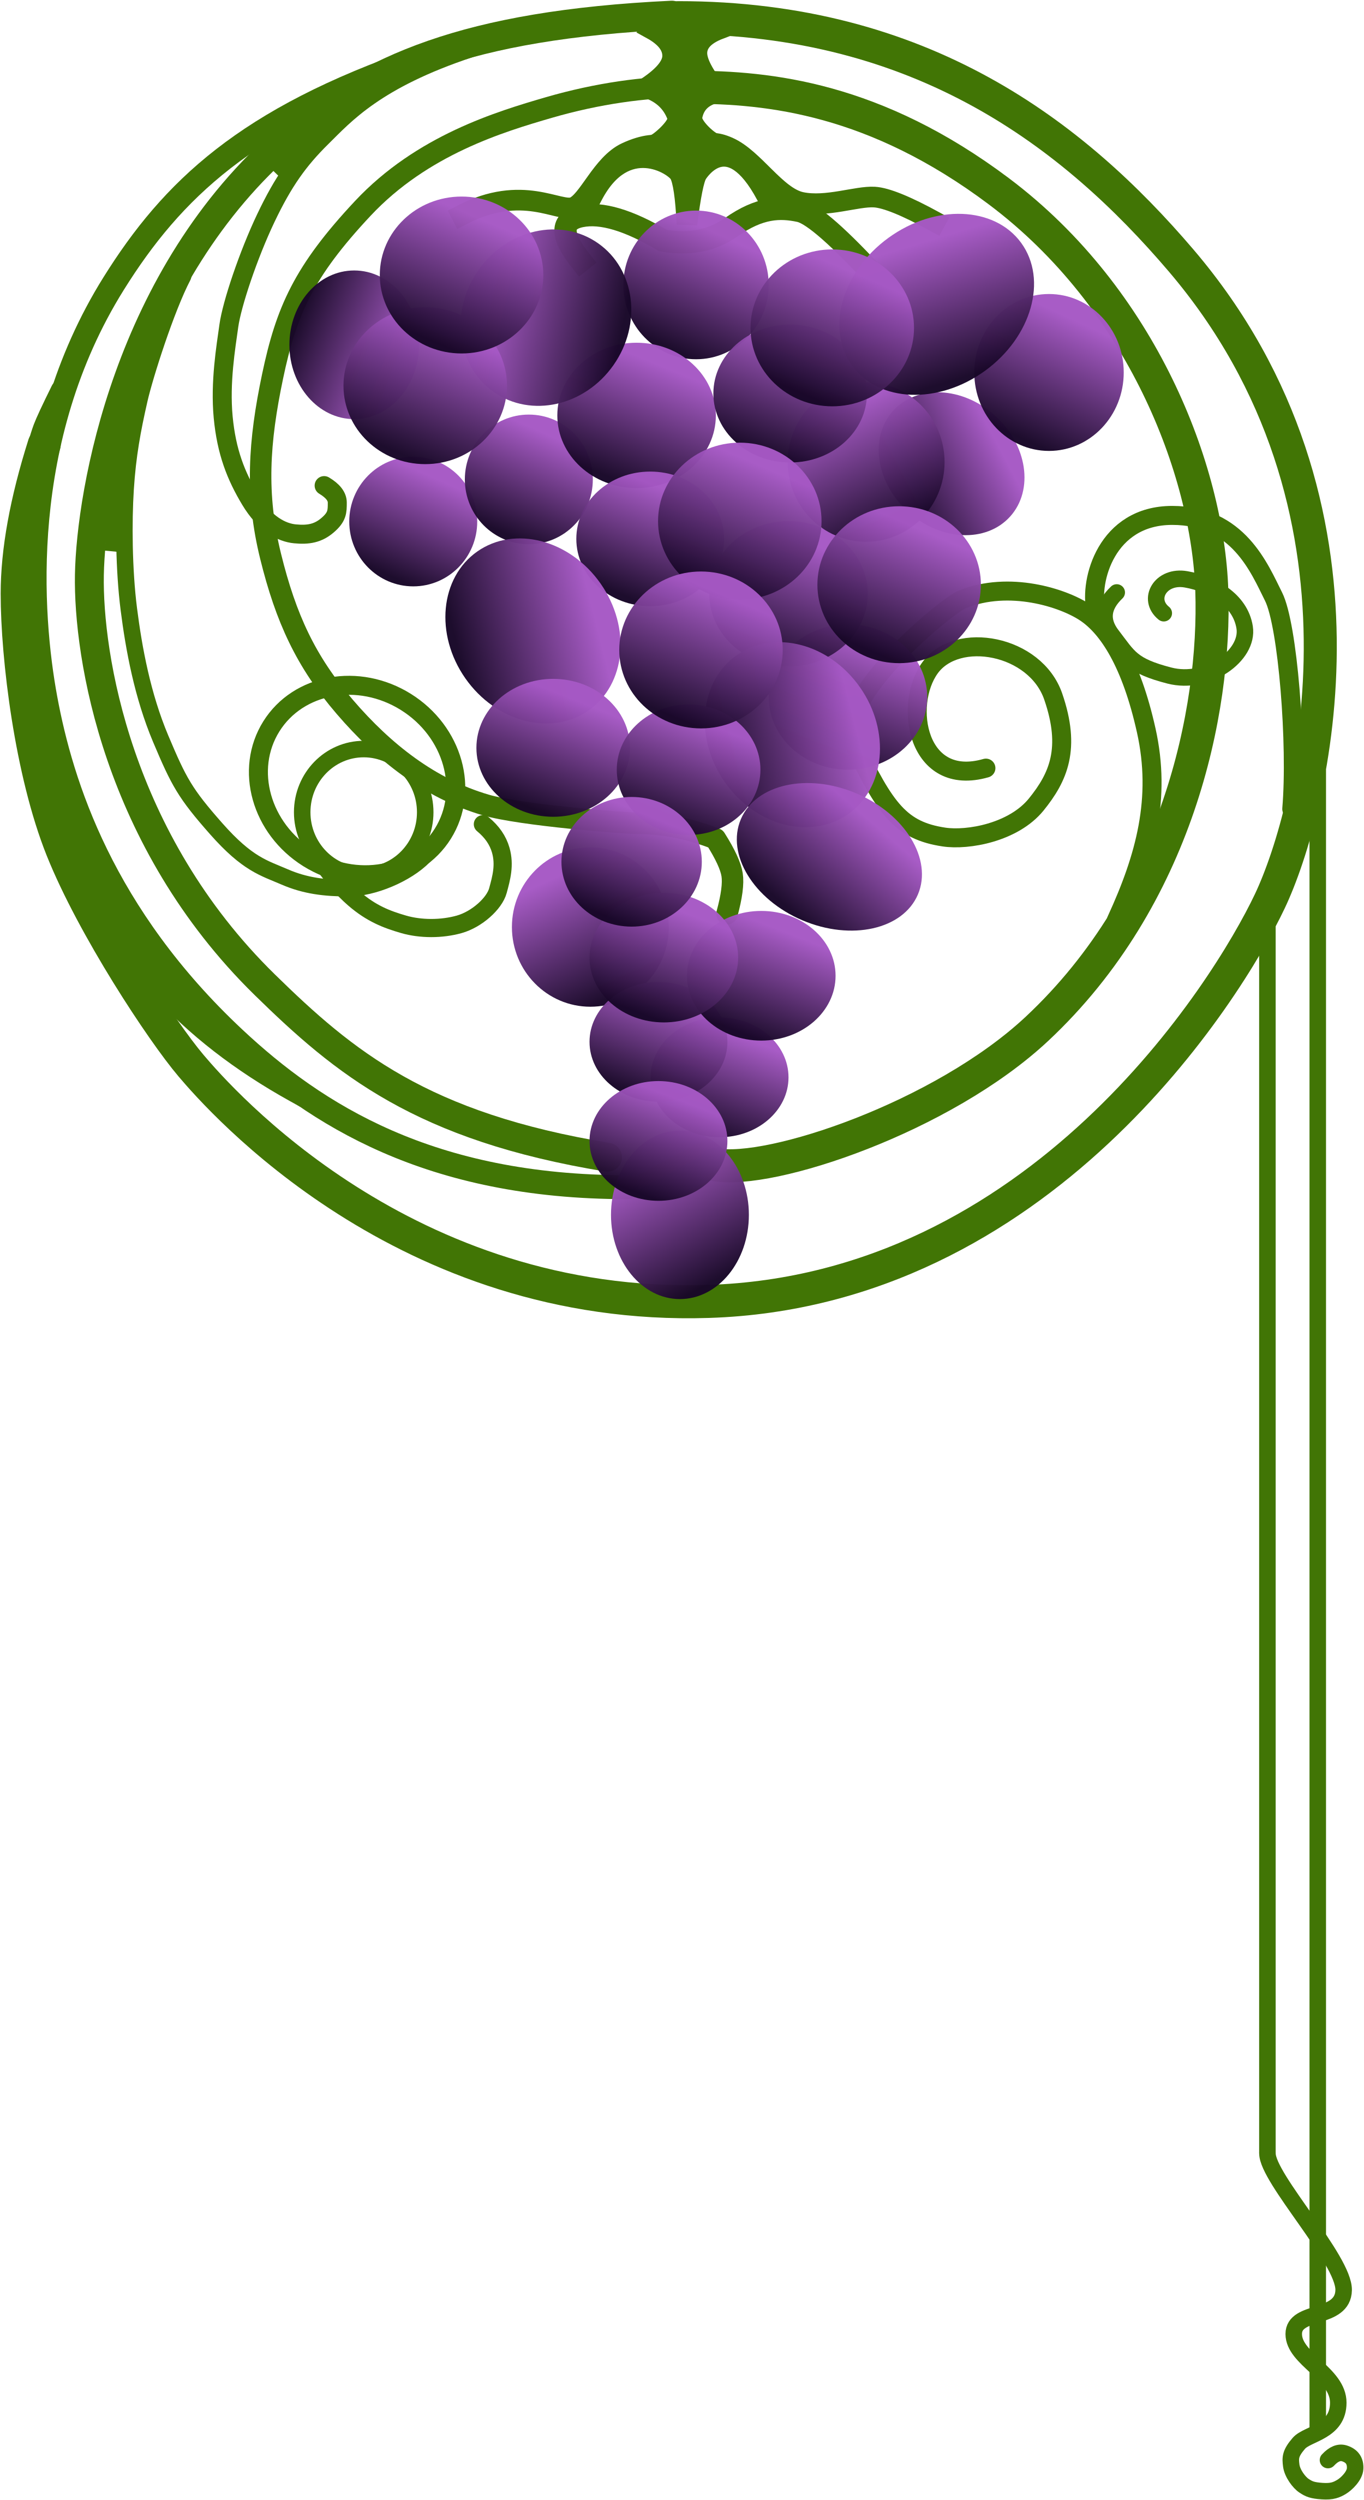 <?xml version="1.0" encoding="UTF-8"?>
<svg width="1652px" height="3027px" viewBox="0 0 1652 3027" version="1.1" xmlns="http://www.w3.org/2000/svg" xmlns:xlink="http://www.w3.org/1999/xlink">
    <!-- Generator: Sketch 48.2 (47327) - http://www.bohemiancoding.com/sketch -->
    <title>WineHerWayLogo_Red-Right</title>
    <desc>Created with Sketch.</desc>
    <defs>
        <linearGradient x1="16.373%" y1="24.164%" x2="50%" y2="100%" id="linearGradient-1">
            <stop stop-color="#A658C5" offset="0%"></stop>
            <stop stop-color="#180728" offset="100%"></stop>
        </linearGradient>
    </defs>
    <g id="Page-1" stroke="none" stroke-width="1" fill="none" fill-rule="evenodd">
        <g id="WineHerWayLogo_Red-Right" transform="translate(831, 1515.5) scale(-1, 1) translate(-831, -1515.5) translate(20, 14)">
            <g id="Vines" stroke="#417505">
                <path d="M1249.426,573.983 C1238.809,580.34 1233.5,587.179 1233.5,594.5 C1233.5,605.482 1233.5,611.857 1245.205,621.905 C1256.91,631.952 1268.649,633.943 1284.776,632.398 C1300.904,630.852 1321.327,620.387 1338.779,591.319 C1356.232,562.252 1367.725,533.207 1371.7,491.124 C1375.675,449.04 1368.425,406.169 1364.798,380.203 C1361.172,354.237 1341.323,294.789 1320.028,250.056 C1298.732,205.322 1280.157,179.598 1252.353,152.19 C1224.55,124.782 1187.334,82.086 1072.793,44.197" id="Line" stroke-width="23" stroke-linecap="round" stroke-linejoin="round"></path>
                <path d="M1057.169,983.995 C1046.098,993.08 1038.875,1003.582 1035.5,1015.5 C1030.438,1033.377 1034.729,1048.953 1038.973,1064.484 C1043.217,1080.015 1064.366,1099.187 1085.751,1105.221 C1107.136,1111.255 1132.667,1111.183 1153.177,1105.221 C1173.686,1099.259 1192.145,1092.274 1213.296,1073.964 C1227.397,1061.757 1241.659,1045.015 1256.084,1023.739" id="Line-2" stroke-width="22" stroke-linecap="round" stroke-linejoin="round"></path>
                <ellipse id="Oval-2" stroke-width="20" cx="1201.5" cy="969.5" rx="74.5" ry="76.5"></ellipse>
                <ellipse id="Oval-2" stroke-width="23" transform="translate(1209.5, 930.5) rotate(-32) translate(-1209.5, -930.5) " cx="1209.5" cy="930.5" rx="122.5" ry="111.5"></ellipse>
                <path d="M1128.565,1022.998 C1149.616,1044.53 1190.532,1061.5 1219.5,1061.5 C1248.468,1061.5 1272.331,1058.642 1297.278,1047.812 C1322.224,1036.983 1342.035,1032.605 1379.99,989.643 C1417.944,946.682 1425.325,932.844 1447.4,880.501 C1469.475,828.158 1479.879,771.479 1485.97,723.567 C1492.061,675.655 1492.401,617.312 1489.889,578.21 C1487.267,537.409 1481.594,506.669 1473.025,469.237 C1466.588,441.112 1440.773,359.601 1420.277,320.432" id="Line-3" stroke-width="20" stroke-linecap="round" stroke-linejoin="round"></path>
                <path d="M761.5,1092.5 C755.758,1071.439 753.691,1055.688 755.297,1045.247 C756.903,1034.805 763.638,1020.223 775.5,1001.5 C807.441,989.081 839.054,982.872 870.338,982.872 C885.019,982.872 1011.206,973.145 1053.589,960.733 C1121.5,940.845 1177.197,896.898 1224.404,841.948 C1271.611,786.998 1295.731,734.681 1314.251,659.596 C1332.772,584.511 1328.449,520.744 1311.874,441.779 C1295.299,362.814 1274.39,314.941 1202.561,238.295 C1130.733,161.65 1036.401,133.39 977.2,116.179 C917.999,98.968 860.184,91.28 813.383,91.28" id="Line-4" stroke-width="26" stroke-linecap="round" stroke-linejoin="round"></path>
                <path d="M806.002,91.612 C710.533,91.612 582.226,105.023 432.198,217.67 C259.007,347.709 179.269,555.161 174.329,700.894 C169.346,847.892 216.423,1072.915 385.942,1231.605 C500.193,1338.558 709.173,1408.576 775.868,1396.185" id="Path" stroke-width="40" stroke-linecap="round" stroke-linejoin="round"></path>
                <path d="M447.919,916.081 C531.291,940.051 548.253,839.542 515.5,794.5 C482.747,749.458 388.036,766.547 366.392,829.416 C344.747,892.285 360.052,926.91 386.981,960.132 C414.448,994.017 469.749,1003.899 498.784,999.52 C550.699,991.692 569.991,966.265 608.402,885.05 C632.954,833.139 496.667,719.891 476.251,711.658 C419.798,688.894 354.054,709.733 326.931,728.129 C299.808,746.526 271.926,788.607 253.708,870.618 C235.49,952.629 254.596,1023.535 289.895,1100.214" id="Line-5" stroke-width="23" stroke-linecap="round" stroke-linejoin="round"></path>
                <path d="M77.5,965.5 C70.869,888.214 82.309,742.756 99.5,708.5 C116.691,674.244 142.266,610.086 222.278,610.086 C302.289,610.086 322.698,689.508 314.757,724.522" id="Line-8" stroke-width="23" stroke-linecap="round" stroke-linejoin="round"></path>
                <path d="M232.5,728.5 C253.414,711.581 236.3,682.087 205.5,687.5 C174.7,692.913 139.882,711.605 134.551,745.714 C129.22,779.824 179.617,815.889 225.68,804.001 C271.742,792.113 274.859,781.608 295.303,755.054 C308.933,737.351 306.991,720.13 289.476,703.39" id="Line-7" stroke-width="20" stroke-linecap="round"></path>
                <path d="M1588.477,524.235 C1610.286,593.119 1621.191,653.315 1621.191,704.823 C1621.191,782.085 1604.289,921.039 1566.871,1014.557 C1529.453,1108.076 1446.008,1234.684 1410.5,1276.5 C1374.992,1318.316 1151.455,1573.562 783.971,1561.834 C382.818,1549.031 156.157,1187.003 104.107,1077.294 C51.865,967.18 -42.396,599.09 211.598,301.319 C341.77,148.711 525.317,7.388 820.592,7.388" id="Line-6" stroke-width="40" stroke-linecap="round" stroke-linejoin="round"></path>
                <path d="M509.341,254.607 C544.181,235.449 568.733,225.454 582.999,224.621 C604.398,223.371 640.978,237.344 671.522,230.983 C702.065,224.621 728.749,178.008 759.791,164.322 C790.832,150.635 790.569,170.817 812.922,170.817 C823.324,170.817 838.945,150.131 883.427,170.817 C912.925,184.535 929.298,229.588 946.926,236.843 C964.553,244.098 1008.951,207.87 1082.849,246.385" id="Line-9" stroke-width="25" stroke-linecap="square"></path>
                <path d="M575.21,328.196 C624.933,273.77 657.696,244.872 673.5,241.5 C697.206,236.442 721.836,236.755 756.426,261.167 C779.485,277.441 807.044,282.81 839.102,277.272 C880.663,252.543 913.807,242.718 938.534,247.799 C963.261,252.879 963.261,270.904 938.534,301.874" id="Line-10" stroke-width="27" stroke-linecap="square"></path>
                <path d="M713.987,222.066 C759.05,137.861 795.153,192.153 797.791,196.375 C801.667,202.576 805.743,222.91 810.018,257.378 C811.588,224.419 814.594,204.084 819.038,196.375 C825.703,184.81 884.928,147.828 924.089,222.066" id="Line-11" stroke-width="25" stroke-linecap="square"></path>
                <path d="M770.108,22.5 C786.859,28.884 795.631,37.665 796.423,48.843 C797.216,60.022 788.444,76.717 770.108,98.928 C788.817,101.911 799.603,111.541 802.469,127.817 C804.142,137.321 784.269,155.566 776.97,158.062 C765.206,162.084 787.52,178.572 793.121,186.87 C804.129,203.178 809.496,205.179 809.221,192.871 C821.496,191.042 828.031,187.722 828.827,182.912 C829.666,177.846 862.532,167.463 846.391,158.062 C839.679,154.153 819.806,136.196 822.802,127.817 C829.195,109.939 842.439,98.22 862.532,92.662 C840.062,78.338 828.827,65.316 828.827,53.597 C828.827,41.878 837.029,31.512 853.433,22.5 L832.827,0.774 L770.108,22.5 Z" id="Line-12" stroke-width="22" fill="#417505" stroke-linecap="square"></path>
                <path d="M828.301,4.355 C1078.701,16.217 1195.953,69.937 1293.165,153.047 C1487.651,319.321 1531.973,582.982 1533.747,682.209 C1535.479,779.091 1500.703,1002.774 1321.279,1178.425 C1225.08,1272.601 1131.285,1350.404 906.201,1387.228" id="Line-13" stroke-width="35" stroke-linecap="round"></path>
                <path d="M1303.5,192.5 L1267.5,155.5" id="Line-14" stroke-width="11" stroke-linecap="square"></path>
                <path d="M1506.5,645.5 L1496.5,539.5" id="Line-15" stroke-width="16" stroke-linecap="square"></path>
                <path d="M1134.844,57.915 C1343.544,129.895 1433.563,215.973 1504.39,329.408 C1622.056,517.859 1605.607,731.053 1586.99,831.798 C1567.613,936.664 1517.781,1093.999 1358.368,1243.251 C1259.389,1335.922 1121.489,1423.5 882.5,1423.5" id="Line-16" stroke-width="29" stroke-linecap="round" stroke-linejoin="round"></path>
                <path d="M1596.748,535.5 C1596.748,535.5 1591.927,517.028 1587.514,505.133 C1584.891,498.061 1577.807,482.852 1566.262,459.506" id="Path" stroke-width="29" stroke-linecap="round" stroke-linejoin="round"></path>
                <path d="M1284,1307.637 C1349.967,1271.055 1404.722,1228.578 1448.263,1180.206 C1491.805,1131.833 1526.869,1071.961 1553.455,1000.589" id="Line-17" stroke-width="27" stroke-linecap="square"></path>
                <path d="M46,928 L46,2926" id="Line-18" stroke-width="20" stroke-linecap="square"></path>
                <path d="M107,1115 L107,2583.4" id="Line-18" stroke-width="20" stroke-linecap="square"></path>
                <path d="M106.949,2593.47 C106.949,2623.833 13.886,2722.145 14.65,2759.039 C15.415,2795.934 75.093,2781.604 75.093,2812.124 C75.093,2842.645 21.16,2859.862 21.16,2895.313 C21.16,2930.764 58.385,2932.34 68.89,2944.498 C79.396,2956.655 79.326,2962.026 78.116,2971.433 C76.906,2980.84 68.631,2991.964 62.543,2995.942 C56.456,2999.92 52.797,3001.549 40.652,3002.379 C28.508,3003.209 23.249,3000.835 17.273,2997.311 C11.298,2993.786 1.18,2983.995 0.74,2975.055 C0.301,2966.114 4.209,2959.644 13.768,2956.655 C20.141,2954.662 26.761,2957.367 33.629,2964.77" id="Line-19" stroke-width="20" stroke-linecap="round" stroke-linejoin="round"></path>
            </g>
            <g id="Grapes" transform="translate(281, 199)" fill="url(#linearGradient-1)" fill-opacity="0.975">
                <ellipse id="Oval" cx="518" cy="132" rx="88" ry="90"></ellipse>
                <ellipse id="Oval" cx="860.5" cy="418.5" rx="77.5" ry="78.5"></ellipse>
                <ellipse id="Oval" cx="720.5" cy="367.5" rx="77.5" ry="78.5"></ellipse>
                <ellipse id="Oval" cx="590" cy="290" rx="96" ry="88"></ellipse>
                <ellipse id="Oval" cx="334" cy="631" rx="96" ry="88"></ellipse>
                <ellipse id="Oval" cx="406" cy="506" rx="96" ry="88"></ellipse>
                <ellipse id="Oval" cx="573.5" cy="439.5" rx="89.5" ry="81.5"></ellipse>
                <ellipse id="Oval" transform="translate(208.5, 348.5) rotate(-42) translate(-208.5, -348.5) " cx="208.5" cy="348.5" rx="95.5" ry="78.5"></ellipse>
                <ellipse id="Oval" transform="translate(715.5, 551) rotate(-55) translate(-715.5, -551) " cx="715.5" cy="551" rx="117.5" ry="100"></ellipse>
                <ellipse id="Oval" transform="translate(699.81, 171.608) scale(-1, 1) rotate(-55) translate(-699.81, -171.608) " cx="699.81" cy="171.608" rx="110" ry="100"></ellipse>
                <ellipse id="Oval" transform="translate(401.31, 676.608) rotate(-55) translate(-401.31, -676.608) " cx="401.31" cy="676.608" rx="117.5" ry="100"></ellipse>
                <ellipse id="Oval" transform="translate(537.5, 1258) scale(-1, 1) translate(-537.5, -1258) " cx="537.5" cy="1258" rx="83.5" ry="102"></ellipse>
                <ellipse id="Oval" transform="translate(646, 909.5) scale(-1, 1) translate(-646, -909.5) " cx="646" cy="909.5" rx="95" ry="96.5"></ellipse>
                <ellipse id="Oval" transform="translate(312, 346.5) scale(-1, 1) translate(-312, -346.5) " cx="312" cy="346.5" rx="95" ry="96.5"></ellipse>
                <ellipse id="Oval" cx="489.5" cy="1091.5" rx="83.5" ry="72.5"></ellipse>
                <ellipse id="Oval" cx="563.5" cy="1048.5" rx="83.5" ry="72.5"></ellipse>
                <ellipse id="Oval" cx="439" cy="968.5" rx="90" ry="78.5"></ellipse>
                <ellipse id="Oval" transform="translate(356.5, 824.5) rotate(-23) translate(-356.5, -824.5) " cx="356.5" cy="824.5" rx="116.5" ry="83.5"></ellipse>
                <ellipse id="Oval" cx="691" cy="692.5" rx="93" ry="83.5"></ellipse>
                <ellipse id="Oval" cx="404" cy="263.5" rx="93" ry="83.5"></ellipse>
                <ellipse id="Oval" cx="527" cy="719" rx="87" ry="79"></ellipse>
                <ellipse id="Oval" cx="557" cy="946.5" rx="90" ry="78.5"></ellipse>
                <ellipse id="Oval" transform="translate(932, 204.5) scale(-1, -1) rotate(90) translate(-932, -204.5) " cx="932" cy="204.5" rx="90" ry="78.5"></ellipse>
                <ellipse id="Oval" cx="596" cy="830.5" rx="85" ry="78.5"></ellipse>
                <ellipse id="Oval" cx="563.5" cy="1168.5" rx="83.5" ry="72.5"></ellipse>
                <ellipse id="Oval" cx="90.5" cy="238" rx="90.5" ry="95"></ellipse>
                <ellipse id="Oval" transform="translate(226.5, 155.5) rotate(36) translate(-226.5, -155.5) " cx="226.5" cy="155.5" rx="126.5" ry="99.5"></ellipse>
                <ellipse id="Oval" cx="353" cy="184" rx="99" ry="95"></ellipse>
                <ellipse id="Oval" cx="272" cy="495" rx="99" ry="95"></ellipse>
                <ellipse id="Oval" cx="465" cy="418" rx="99" ry="95"></ellipse>
                <ellipse id="Oval" cx="846" cy="254" rx="99" ry="95"></ellipse>
                <ellipse id="Oval" cx="802" cy="120" rx="99" ry="95"></ellipse>
                <ellipse id="Oval" cx="512" cy="574" rx="99" ry="95"></ellipse>
            </g>
        </g>
    </g>
</svg>